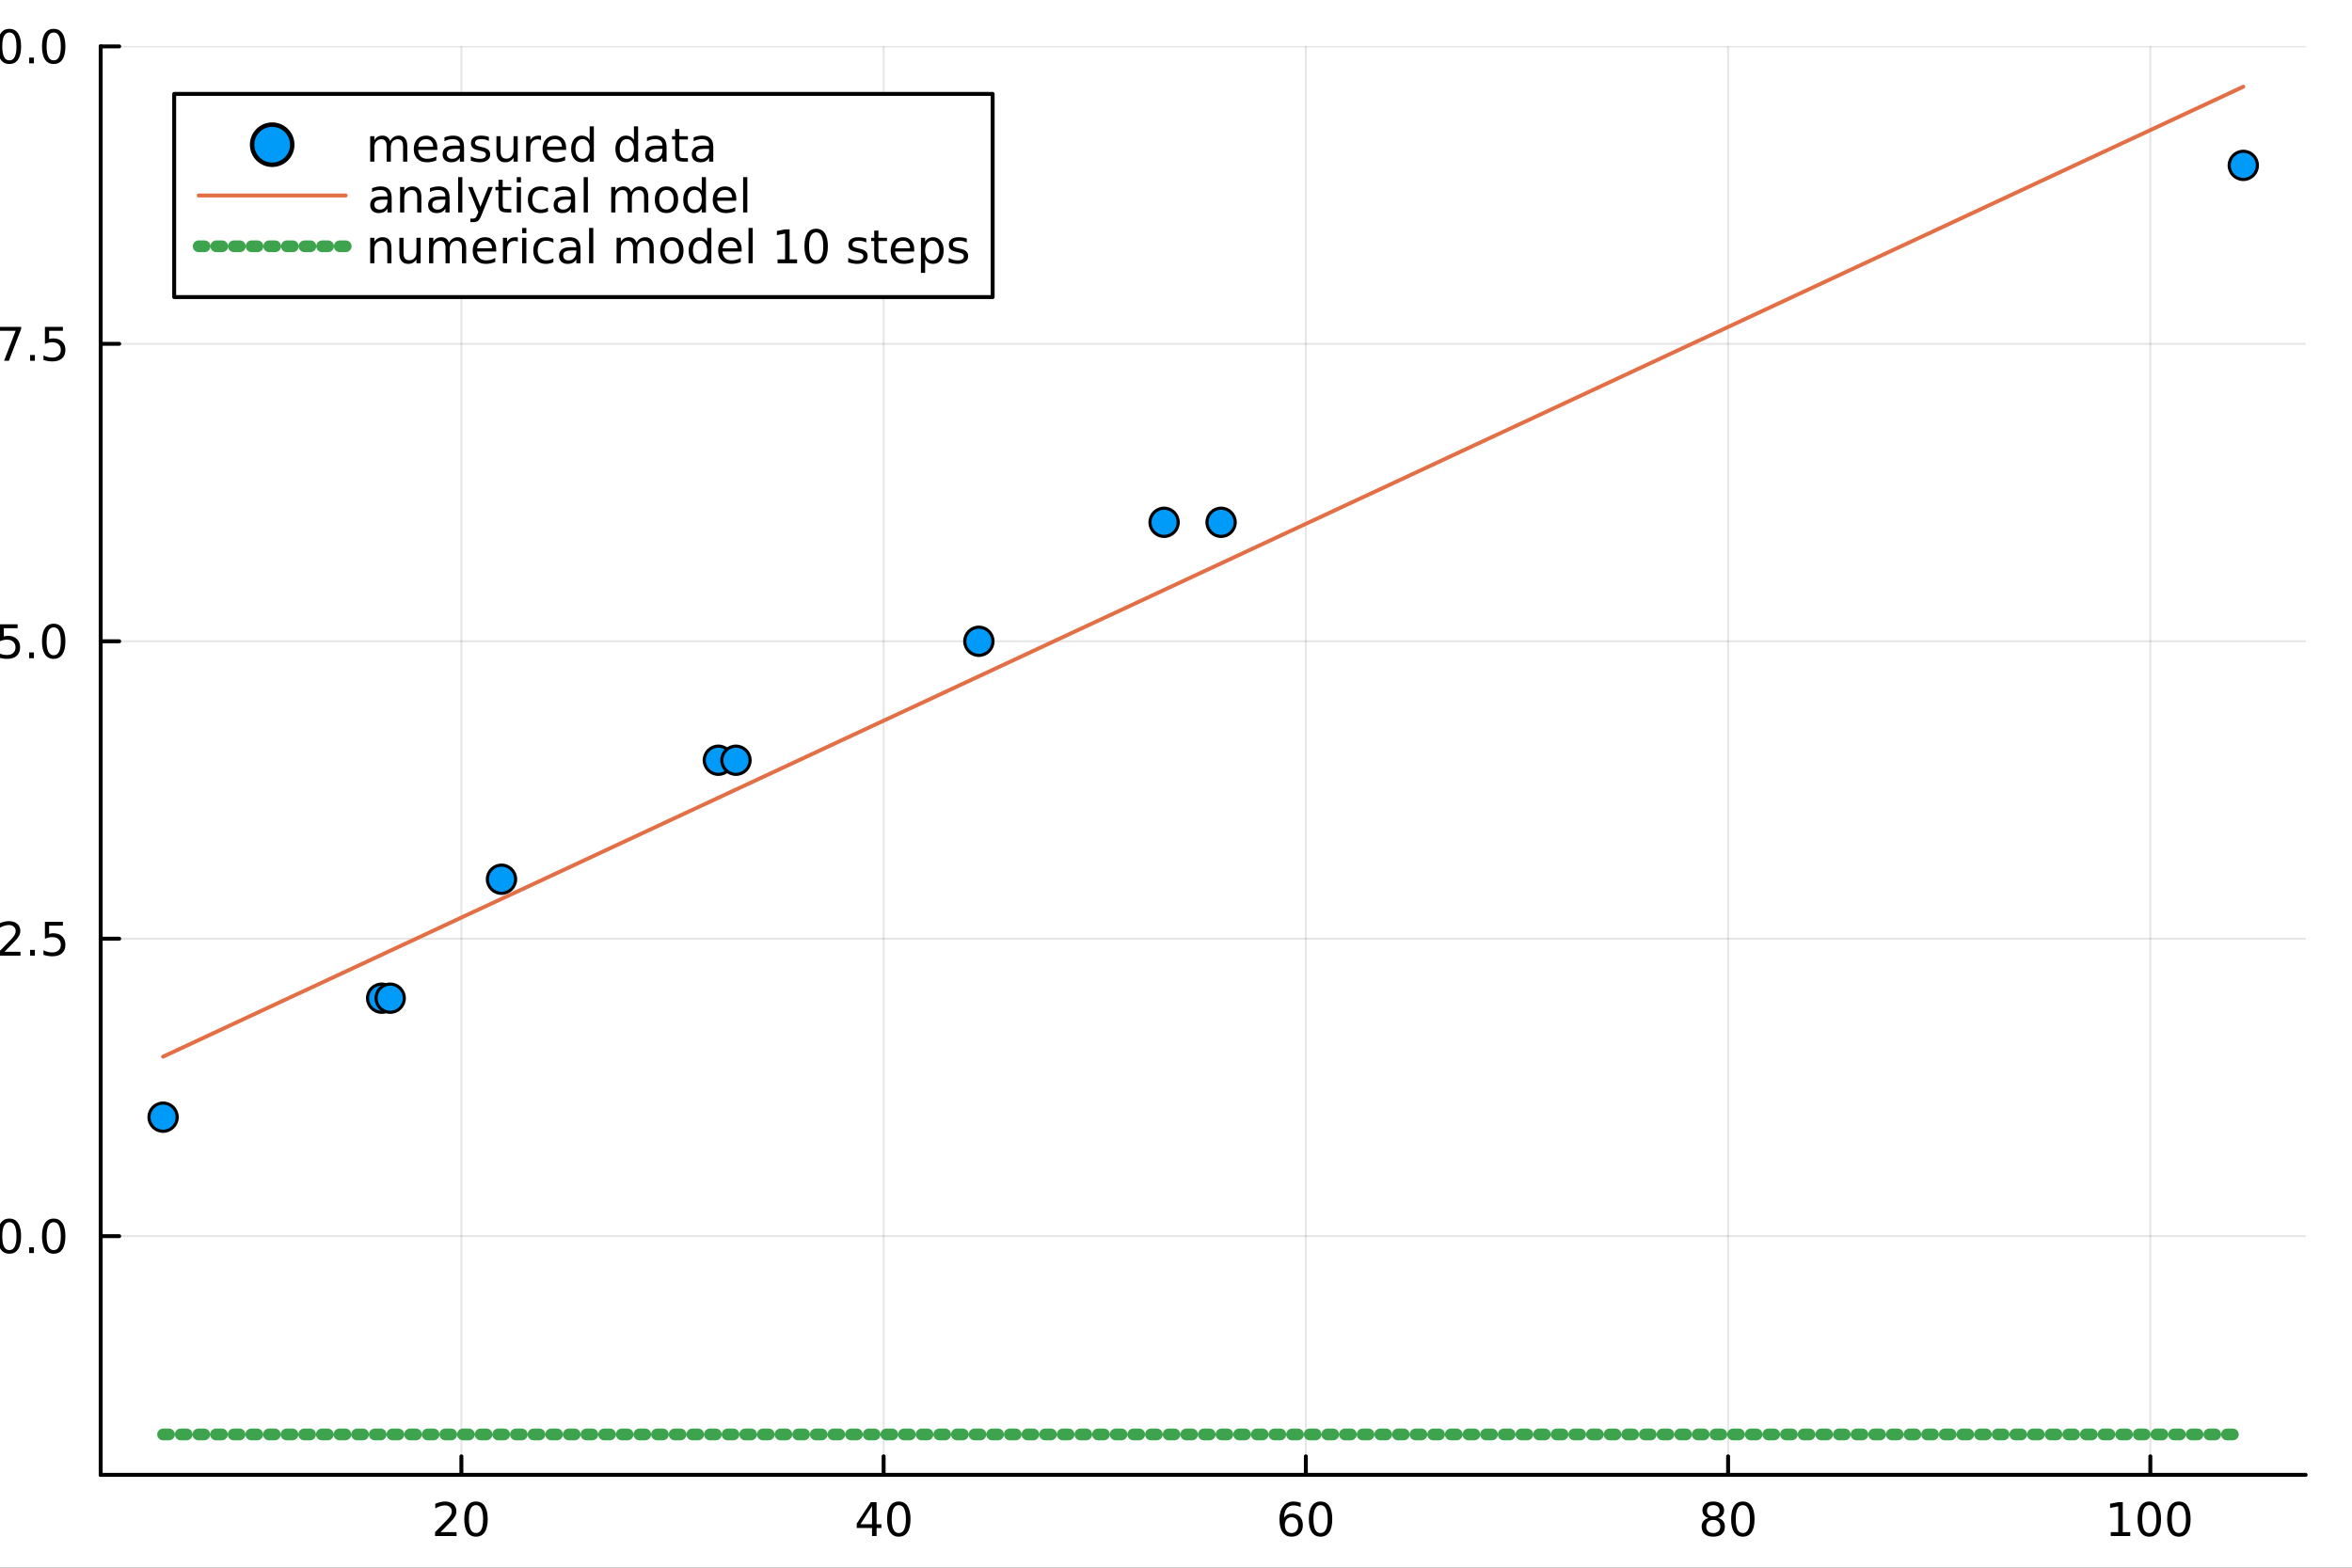 <?xml version="1.0" encoding="utf-8"?>
<svg xmlns="http://www.w3.org/2000/svg" xmlns:xlink="http://www.w3.org/1999/xlink" width="600" height="400" viewBox="0 0 2400 1600">
<rect x="0" y="0" width="2400" height="1600" fill="#333333" stroke="none"/>
<defs>
  <clipPath id="clip060">
    <rect x="0" y="0" width="2400" height="1600"/>
  </clipPath>
</defs>
<path clip-path="url(#clip060)" d="M0 1600 L2400 1600 L2400 0 L0 0  Z" fill="#ffffff" fill-rule="evenodd" fill-opacity="1"/>
<defs>
  <clipPath id="clip061">
    <rect x="480" y="0" width="1681" height="1600"/>
  </clipPath>
</defs>
<path clip-path="url(#clip060)" d="M102.74 1505.26 L2352.76 1505.26 L2352.76 47.244 L102.74 47.244  Z" fill="#ffffff" fill-rule="evenodd" fill-opacity="1"/>
<defs>
  <clipPath id="clip062">
    <rect x="102" y="47" width="2251" height="1459"/>
  </clipPath>
</defs>
<polyline clip-path="url(#clip062)" style="stroke:#000000; stroke-linecap:round; stroke-linejoin:round; stroke-width:2; stroke-opacity:0.1; fill:none" points="470.798,1505.26 470.798,47.244 "/>
<polyline clip-path="url(#clip062)" style="stroke:#000000; stroke-linecap:round; stroke-linejoin:round; stroke-width:2; stroke-opacity:0.1; fill:none" points="901.654,1505.26 901.654,47.244 "/>
<polyline clip-path="url(#clip062)" style="stroke:#000000; stroke-linecap:round; stroke-linejoin:round; stroke-width:2; stroke-opacity:0.1; fill:none" points="1332.51,1505.26 1332.51,47.244 "/>
<polyline clip-path="url(#clip062)" style="stroke:#000000; stroke-linecap:round; stroke-linejoin:round; stroke-width:2; stroke-opacity:0.1; fill:none" points="1763.37,1505.26 1763.37,47.244 "/>
<polyline clip-path="url(#clip062)" style="stroke:#000000; stroke-linecap:round; stroke-linejoin:round; stroke-width:2; stroke-opacity:0.1; fill:none" points="2194.22,1505.26 2194.22,47.244 "/>
<polyline clip-path="url(#clip060)" style="stroke:#000000; stroke-linecap:round; stroke-linejoin:round; stroke-width:4; stroke-opacity:1; fill:none" points="102.74,1505.26 2352.76,1505.26 "/>
<polyline clip-path="url(#clip060)" style="stroke:#000000; stroke-linecap:round; stroke-linejoin:round; stroke-width:4; stroke-opacity:1; fill:none" points="470.798,1505.26 470.798,1486.36 "/>
<polyline clip-path="url(#clip060)" style="stroke:#000000; stroke-linecap:round; stroke-linejoin:round; stroke-width:4; stroke-opacity:1; fill:none" points="901.654,1505.26 901.654,1486.36 "/>
<polyline clip-path="url(#clip060)" style="stroke:#000000; stroke-linecap:round; stroke-linejoin:round; stroke-width:4; stroke-opacity:1; fill:none" points="1332.51,1505.26 1332.51,1486.36 "/>
<polyline clip-path="url(#clip060)" style="stroke:#000000; stroke-linecap:round; stroke-linejoin:round; stroke-width:4; stroke-opacity:1; fill:none" points="1763.37,1505.26 1763.37,1486.36 "/>
<polyline clip-path="url(#clip060)" style="stroke:#000000; stroke-linecap:round; stroke-linejoin:round; stroke-width:4; stroke-opacity:1; fill:none" points="2194.22,1505.26 2194.22,1486.36 "/>
<path clip-path="url(#clip060)" d="M449.572 1563.72 L465.891 1563.72 L465.891 1567.66 L443.947 1567.66 L443.947 1563.72 Q446.609 1560.97 451.192 1556.34 Q455.798 1551.69 456.979 1550.35 Q459.224 1547.82 460.104 1546.09 Q461.007 1544.33 461.007 1542.64 Q461.007 1539.88 459.062 1538.15 Q457.141 1536.41 454.039 1536.41 Q451.84 1536.41 449.386 1537.17 Q446.956 1537.94 444.178 1539.49 L444.178 1534.77 Q447.002 1533.63 449.456 1533.05 Q451.909 1532.47 453.946 1532.47 Q459.317 1532.47 462.511 1535.16 Q465.706 1537.85 465.706 1542.34 Q465.706 1544.47 464.895 1546.39 Q464.108 1548.28 462.002 1550.88 Q461.423 1551.55 458.321 1554.77 Q455.22 1557.96 449.572 1563.72 Z" fill="#000000" fill-rule="nonzero" fill-opacity="1" /><path clip-path="url(#clip060)" d="M485.706 1536.18 Q482.094 1536.18 480.266 1539.74 Q478.46 1543.28 478.46 1550.41 Q478.46 1557.52 480.266 1561.09 Q482.094 1564.63 485.706 1564.63 Q489.34 1564.63 491.145 1561.09 Q492.974 1557.52 492.974 1550.41 Q492.974 1543.28 491.145 1539.74 Q489.34 1536.18 485.706 1536.18 M485.706 1532.47 Q491.516 1532.47 494.571 1537.08 Q497.65 1541.66 497.65 1550.41 Q497.65 1559.14 494.571 1563.75 Q491.516 1568.33 485.706 1568.33 Q479.895 1568.33 476.817 1563.75 Q473.761 1559.14 473.761 1550.41 Q473.761 1541.66 476.817 1537.08 Q479.895 1532.47 485.706 1532.47 Z" fill="#000000" fill-rule="nonzero" fill-opacity="1" /><path clip-path="url(#clip060)" d="M889.826 1537.17 L878.02 1555.62 L889.826 1555.62 L889.826 1537.17 M888.599 1533.1 L894.479 1533.1 L894.479 1555.62 L899.409 1555.62 L899.409 1559.51 L894.479 1559.51 L894.479 1567.66 L889.826 1567.66 L889.826 1559.51 L874.224 1559.51 L874.224 1555 L888.599 1533.1 Z" fill="#000000" fill-rule="nonzero" fill-opacity="1" /><path clip-path="url(#clip060)" d="M917.141 1536.18 Q913.529 1536.18 911.701 1539.74 Q909.895 1543.28 909.895 1550.41 Q909.895 1557.52 911.701 1561.09 Q913.529 1564.63 917.141 1564.63 Q920.775 1564.63 922.58 1561.09 Q924.409 1557.52 924.409 1550.41 Q924.409 1543.28 922.58 1539.74 Q920.775 1536.18 917.141 1536.18 M917.141 1532.47 Q922.951 1532.47 926.006 1537.08 Q929.085 1541.66 929.085 1550.41 Q929.085 1559.14 926.006 1563.75 Q922.951 1568.33 917.141 1568.33 Q911.33 1568.33 908.252 1563.75 Q905.196 1559.14 905.196 1550.41 Q905.196 1541.66 908.252 1537.08 Q911.33 1532.47 917.141 1532.47 Z" fill="#000000" fill-rule="nonzero" fill-opacity="1" /><path clip-path="url(#clip060)" d="M1317.92 1548.52 Q1314.77 1548.52 1312.92 1550.67 Q1311.09 1552.82 1311.09 1556.57 Q1311.09 1560.3 1312.92 1562.47 Q1314.77 1564.63 1317.92 1564.63 Q1321.06 1564.63 1322.89 1562.47 Q1324.74 1560.3 1324.74 1556.57 Q1324.74 1552.82 1322.89 1550.67 Q1321.06 1548.52 1317.92 1548.52 M1327.2 1533.86 L1327.2 1538.12 Q1325.44 1537.29 1323.63 1536.85 Q1321.85 1536.41 1320.09 1536.41 Q1315.46 1536.41 1313.01 1539.53 Q1310.58 1542.66 1310.23 1548.98 Q1311.6 1546.97 1313.66 1545.9 Q1315.72 1544.81 1318.19 1544.81 Q1323.4 1544.81 1326.41 1547.98 Q1329.44 1551.13 1329.44 1556.57 Q1329.44 1561.9 1326.3 1565.11 Q1323.15 1568.33 1317.92 1568.33 Q1311.92 1568.33 1308.75 1563.75 Q1305.58 1559.14 1305.58 1550.41 Q1305.58 1542.22 1309.47 1537.36 Q1313.36 1532.47 1319.91 1532.47 Q1321.67 1532.47 1323.45 1532.82 Q1325.25 1533.17 1327.2 1533.86 Z" fill="#000000" fill-rule="nonzero" fill-opacity="1" /><path clip-path="url(#clip060)" d="M1347.5 1536.18 Q1343.89 1536.18 1342.06 1539.74 Q1340.25 1543.28 1340.25 1550.41 Q1340.25 1557.52 1342.06 1561.09 Q1343.89 1564.63 1347.5 1564.63 Q1351.13 1564.63 1352.94 1561.09 Q1354.77 1557.52 1354.77 1550.41 Q1354.77 1543.28 1352.94 1539.74 Q1351.13 1536.18 1347.5 1536.18 M1347.5 1532.47 Q1353.31 1532.47 1356.36 1537.08 Q1359.44 1541.66 1359.44 1550.41 Q1359.44 1559.14 1356.36 1563.75 Q1353.31 1568.33 1347.5 1568.33 Q1341.69 1568.33 1338.61 1563.75 Q1335.55 1559.14 1335.55 1550.41 Q1335.55 1541.66 1338.61 1537.08 Q1341.69 1532.47 1347.5 1532.47 Z" fill="#000000" fill-rule="nonzero" fill-opacity="1" /><path clip-path="url(#clip060)" d="M1748.24 1551.25 Q1744.91 1551.25 1742.99 1553.03 Q1741.09 1554.81 1741.09 1557.94 Q1741.09 1561.06 1742.99 1562.85 Q1744.91 1564.63 1748.24 1564.63 Q1751.57 1564.63 1753.49 1562.85 Q1755.42 1561.04 1755.42 1557.94 Q1755.42 1554.81 1753.49 1553.03 Q1751.6 1551.25 1748.24 1551.25 M1743.56 1549.26 Q1740.55 1548.52 1738.86 1546.46 Q1737.2 1544.4 1737.2 1541.43 Q1737.2 1537.29 1740.14 1534.88 Q1743.1 1532.47 1748.24 1532.47 Q1753.4 1532.47 1756.34 1534.88 Q1759.28 1537.29 1759.28 1541.43 Q1759.28 1544.4 1757.59 1546.46 Q1755.92 1548.52 1752.94 1549.26 Q1756.32 1550.04 1758.19 1552.34 Q1760.09 1554.63 1760.09 1557.94 Q1760.09 1562.96 1757.01 1565.65 Q1753.96 1568.33 1748.24 1568.33 Q1742.52 1568.33 1739.44 1565.65 Q1736.39 1562.96 1736.39 1557.94 Q1736.39 1554.63 1738.29 1552.34 Q1740.18 1550.04 1743.56 1549.26 M1741.85 1541.87 Q1741.85 1544.56 1743.52 1546.06 Q1745.21 1547.57 1748.24 1547.57 Q1751.25 1547.57 1752.94 1546.06 Q1754.65 1544.56 1754.65 1541.87 Q1754.65 1539.19 1752.94 1537.68 Q1751.25 1536.18 1748.24 1536.18 Q1745.21 1536.18 1743.52 1537.68 Q1741.85 1539.19 1741.85 1541.87 Z" fill="#000000" fill-rule="nonzero" fill-opacity="1" /><path clip-path="url(#clip060)" d="M1778.4 1536.18 Q1774.79 1536.18 1772.96 1539.74 Q1771.16 1543.28 1771.16 1550.41 Q1771.16 1557.52 1772.96 1561.09 Q1774.79 1564.63 1778.4 1564.63 Q1782.04 1564.63 1783.84 1561.09 Q1785.67 1557.52 1785.67 1550.41 Q1785.67 1543.28 1783.84 1539.74 Q1782.04 1536.18 1778.4 1536.18 M1778.4 1532.47 Q1784.21 1532.47 1787.27 1537.08 Q1790.35 1541.66 1790.35 1550.41 Q1790.35 1559.14 1787.27 1563.75 Q1784.21 1568.33 1778.4 1568.33 Q1772.59 1568.33 1769.51 1563.75 Q1766.46 1559.14 1766.46 1550.41 Q1766.46 1541.66 1769.51 1537.08 Q1772.59 1532.47 1778.4 1532.47 Z" fill="#000000" fill-rule="nonzero" fill-opacity="1" /><path clip-path="url(#clip060)" d="M2153.83 1563.72 L2161.47 1563.72 L2161.47 1537.36 L2153.16 1539.03 L2153.16 1534.77 L2161.42 1533.1 L2166.1 1533.1 L2166.1 1563.72 L2173.74 1563.72 L2173.74 1567.66 L2153.83 1567.66 L2153.83 1563.72 Z" fill="#000000" fill-rule="nonzero" fill-opacity="1" /><path clip-path="url(#clip060)" d="M2193.18 1536.18 Q2189.57 1536.18 2187.74 1539.74 Q2185.94 1543.28 2185.94 1550.41 Q2185.94 1557.52 2187.74 1561.09 Q2189.57 1564.63 2193.18 1564.63 Q2196.82 1564.63 2198.62 1561.09 Q2200.45 1557.52 2200.45 1550.41 Q2200.45 1543.28 2198.62 1539.74 Q2196.82 1536.18 2193.18 1536.18 M2193.18 1532.47 Q2198.99 1532.47 2202.05 1537.08 Q2205.13 1541.66 2205.13 1550.41 Q2205.13 1559.14 2202.05 1563.75 Q2198.99 1568.33 2193.18 1568.33 Q2187.37 1568.33 2184.29 1563.75 Q2181.24 1559.14 2181.24 1550.41 Q2181.24 1541.66 2184.29 1537.08 Q2187.37 1532.47 2193.18 1532.47 Z" fill="#000000" fill-rule="nonzero" fill-opacity="1" /><path clip-path="url(#clip060)" d="M2223.34 1536.18 Q2219.73 1536.18 2217.9 1539.74 Q2216.1 1543.28 2216.1 1550.41 Q2216.1 1557.52 2217.9 1561.09 Q2219.73 1564.63 2223.34 1564.63 Q2226.98 1564.63 2228.78 1561.09 Q2230.61 1557.52 2230.61 1550.41 Q2230.61 1543.28 2228.78 1539.74 Q2226.98 1536.18 2223.34 1536.18 M2223.34 1532.47 Q2229.15 1532.47 2232.21 1537.08 Q2235.29 1541.66 2235.29 1550.41 Q2235.29 1559.14 2232.21 1563.75 Q2229.15 1568.33 2223.34 1568.33 Q2217.53 1568.33 2214.45 1563.75 Q2211.4 1559.14 2211.4 1550.41 Q2211.4 1541.66 2214.45 1537.08 Q2217.53 1532.47 2223.34 1532.47 Z" fill="#000000" fill-rule="nonzero" fill-opacity="1" /><path clip-path="url(#clip060)" d="M1034.79 1615.84 L1034.79 1621.32 Q1032.3 1619.95 1029.79 1619.28 Q1027.31 1618.58 1024.76 1618.58 Q1019.06 1618.58 1015.91 1622.21 Q1012.76 1625.81 1012.76 1632.33 Q1012.76 1638.86 1015.91 1642.48 Q1019.06 1646.08 1024.76 1646.08 Q1027.31 1646.08 1029.79 1645.41 Q1032.3 1644.71 1034.79 1643.34 L1034.79 1648.76 Q1032.34 1649.9 1029.69 1650.47 Q1027.09 1651.05 1024.12 1651.05 Q1016.07 1651.05 1011.33 1645.99 Q1006.59 1640.93 1006.59 1632.33 Q1006.59 1623.61 1011.36 1618.61 Q1016.17 1613.62 1024.51 1613.62 Q1027.21 1613.62 1029.79 1614.19 Q1032.37 1614.73 1034.79 1615.84 Z" fill="#000000" fill-rule="nonzero" fill-opacity="1" /><path clip-path="url(#clip060)" d="M1058.79 1618.58 Q1054.08 1618.58 1051.34 1622.27 Q1048.6 1625.93 1048.6 1632.33 Q1048.6 1638.73 1051.31 1642.42 Q1054.04 1646.08 1058.79 1646.08 Q1063.47 1646.08 1066.2 1642.39 Q1068.94 1638.7 1068.94 1632.33 Q1068.94 1626 1066.2 1622.31 Q1063.47 1618.58 1058.79 1618.58 M1058.79 1613.62 Q1066.43 1613.62 1070.79 1618.58 Q1075.15 1623.55 1075.15 1632.33 Q1075.15 1641.08 1070.79 1646.08 Q1066.43 1651.05 1058.79 1651.05 Q1051.12 1651.05 1046.76 1646.08 Q1042.43 1641.08 1042.43 1632.33 Q1042.43 1623.55 1046.76 1618.58 Q1051.12 1613.62 1058.79 1613.62 Z" fill="#000000" fill-rule="nonzero" fill-opacity="1" /><path clip-path="url(#clip060)" d="M1114.49 1628.61 L1114.49 1650.12 L1108.63 1650.12 L1108.63 1628.8 Q1108.63 1623.74 1106.66 1621.22 Q1104.68 1618.71 1100.74 1618.71 Q1095.99 1618.71 1093.26 1621.73 Q1090.52 1624.76 1090.52 1629.98 L1090.52 1650.12 L1084.63 1650.12 L1084.63 1614.48 L1090.52 1614.48 L1090.52 1620.01 Q1092.62 1616.8 1095.45 1615.21 Q1098.32 1613.62 1102.04 1613.62 Q1108.18 1613.62 1111.34 1617.44 Q1114.49 1621.22 1114.49 1628.61 Z" fill="#000000" fill-rule="nonzero" fill-opacity="1" /><path clip-path="url(#clip060)" d="M1151.82 1615.84 L1151.82 1621.32 Q1149.34 1619.95 1146.82 1619.28 Q1144.34 1618.58 1141.8 1618.58 Q1136.1 1618.58 1132.95 1622.21 Q1129.8 1625.81 1129.8 1632.33 Q1129.8 1638.86 1132.95 1642.48 Q1136.1 1646.08 1141.8 1646.08 Q1144.34 1646.08 1146.82 1645.41 Q1149.34 1644.71 1151.82 1643.34 L1151.82 1648.76 Q1149.37 1649.9 1146.73 1650.47 Q1144.12 1651.05 1141.16 1651.05 Q1133.11 1651.05 1128.36 1645.99 Q1123.62 1640.93 1123.62 1632.33 Q1123.62 1623.61 1128.4 1618.61 Q1133.2 1613.62 1141.54 1613.62 Q1144.25 1613.62 1146.82 1614.19 Q1149.4 1614.73 1151.82 1615.84 Z" fill="#000000" fill-rule="nonzero" fill-opacity="1" /><path clip-path="url(#clip060)" d="M1192.5 1630.84 L1192.5 1633.7 L1165.57 1633.7 Q1165.95 1639.75 1169.2 1642.93 Q1172.48 1646.08 1178.3 1646.08 Q1181.68 1646.08 1184.83 1645.25 Q1188.01 1644.43 1191.13 1642.77 L1191.13 1648.31 Q1187.98 1649.65 1184.67 1650.35 Q1181.36 1651.05 1177.95 1651.05 Q1169.42 1651.05 1164.43 1646.08 Q1159.46 1641.12 1159.46 1632.65 Q1159.46 1623.9 1164.17 1618.77 Q1168.91 1613.62 1176.93 1613.62 Q1184.13 1613.62 1188.3 1618.26 Q1192.5 1622.88 1192.5 1630.84 M1186.64 1629.12 Q1186.58 1624.31 1183.94 1621.45 Q1181.33 1618.58 1177 1618.58 Q1172.1 1618.58 1169.14 1621.35 Q1166.21 1624.12 1165.76 1629.15 L1186.64 1629.12 Z" fill="#000000" fill-rule="nonzero" fill-opacity="1" /><path clip-path="url(#clip060)" d="M1231.74 1628.61 L1231.74 1650.12 L1225.89 1650.12 L1225.89 1628.8 Q1225.89 1623.74 1223.91 1621.22 Q1221.94 1618.71 1217.99 1618.71 Q1213.25 1618.71 1210.51 1621.73 Q1207.78 1624.76 1207.78 1629.98 L1207.78 1650.12 L1201.89 1650.12 L1201.89 1614.48 L1207.78 1614.48 L1207.78 1620.01 Q1209.88 1616.8 1212.71 1615.21 Q1215.57 1613.62 1219.3 1613.62 Q1225.44 1613.62 1228.59 1617.44 Q1231.74 1621.22 1231.74 1628.61 Z" fill="#000000" fill-rule="nonzero" fill-opacity="1" /><path clip-path="url(#clip060)" d="M1249.22 1604.35 L1249.22 1614.48 L1261.28 1614.48 L1261.28 1619.03 L1249.22 1619.03 L1249.22 1638.38 Q1249.22 1642.74 1250.39 1643.98 Q1251.6 1645.22 1255.26 1645.22 L1261.28 1645.22 L1261.28 1650.12 L1255.26 1650.12 Q1248.48 1650.12 1245.91 1647.61 Q1243.33 1645.06 1243.33 1638.38 L1243.33 1619.03 L1239.03 1619.03 L1239.03 1614.48 L1243.33 1614.48 L1243.33 1604.35 L1249.22 1604.35 Z" fill="#000000" fill-rule="nonzero" fill-opacity="1" /><path clip-path="url(#clip060)" d="M1289.64 1619.95 Q1288.65 1619.38 1287.47 1619.12 Q1286.33 1618.84 1284.93 1618.84 Q1279.96 1618.84 1277.29 1622.08 Q1274.65 1625.3 1274.65 1631.35 L1274.65 1650.12 L1268.76 1650.12 L1268.76 1614.48 L1274.65 1614.48 L1274.65 1620.01 Q1276.49 1616.77 1279.45 1615.21 Q1282.41 1613.62 1286.65 1613.62 Q1287.25 1613.62 1287.98 1613.71 Q1288.72 1613.78 1289.61 1613.93 L1289.64 1619.95 Z" fill="#000000" fill-rule="nonzero" fill-opacity="1" /><path clip-path="url(#clip060)" d="M1311.98 1632.2 Q1304.88 1632.2 1302.15 1633.83 Q1299.41 1635.45 1299.41 1639.37 Q1299.41 1642.48 1301.45 1644.33 Q1303.52 1646.15 1307.05 1646.15 Q1311.92 1646.15 1314.85 1642.71 Q1317.81 1639.24 1317.81 1633.51 L1317.81 1632.2 L1311.98 1632.2 M1323.66 1629.79 L1323.66 1650.12 L1317.81 1650.12 L1317.81 1644.71 Q1315.8 1647.96 1312.81 1649.52 Q1309.82 1651.05 1305.49 1651.05 Q1300.01 1651.05 1296.77 1647.99 Q1293.55 1644.9 1293.55 1639.75 Q1293.55 1633.73 1297.56 1630.68 Q1301.61 1627.62 1309.6 1627.62 L1317.81 1627.62 L1317.81 1627.05 Q1317.81 1623.01 1315.13 1620.81 Q1312.49 1618.58 1307.69 1618.58 Q1304.63 1618.58 1301.73 1619.31 Q1298.84 1620.05 1296.16 1621.51 L1296.16 1616.1 Q1299.38 1614.86 1302.4 1614.25 Q1305.43 1613.62 1308.29 1613.62 Q1316.02 1613.62 1319.84 1617.63 Q1323.66 1621.64 1323.66 1629.79 Z" fill="#000000" fill-rule="nonzero" fill-opacity="1" /><path clip-path="url(#clip060)" d="M1341.52 1604.35 L1341.52 1614.48 L1353.58 1614.48 L1353.58 1619.03 L1341.52 1619.03 L1341.52 1638.38 Q1341.52 1642.74 1342.7 1643.98 Q1343.91 1645.22 1347.57 1645.22 L1353.58 1645.22 L1353.58 1650.12 L1347.57 1650.12 Q1340.79 1650.12 1338.21 1647.61 Q1335.63 1645.06 1335.63 1638.38 L1335.63 1619.03 L1331.33 1619.03 L1331.33 1614.48 L1335.63 1614.48 L1335.63 1604.35 L1341.52 1604.35 Z" fill="#000000" fill-rule="nonzero" fill-opacity="1" /><path clip-path="url(#clip060)" d="M1361.28 1614.48 L1367.14 1614.48 L1367.14 1650.12 L1361.28 1650.12 L1361.28 1614.48 M1361.28 1600.6 L1367.14 1600.6 L1367.14 1608.01 L1361.28 1608.01 L1361.28 1600.6 Z" fill="#000000" fill-rule="nonzero" fill-opacity="1" /><path clip-path="url(#clip060)" d="M1393.21 1618.58 Q1388.5 1618.58 1385.76 1622.27 Q1383.02 1625.93 1383.02 1632.33 Q1383.02 1638.73 1385.73 1642.42 Q1388.47 1646.08 1393.21 1646.08 Q1397.89 1646.08 1400.62 1642.39 Q1403.36 1638.7 1403.36 1632.33 Q1403.36 1626 1400.62 1622.31 Q1397.89 1618.58 1393.21 1618.58 M1393.21 1613.62 Q1400.85 1613.62 1405.21 1618.58 Q1409.57 1623.55 1409.57 1632.33 Q1409.57 1641.08 1405.21 1646.08 Q1400.85 1651.05 1393.21 1651.05 Q1385.54 1651.05 1381.18 1646.08 Q1376.85 1641.08 1376.85 1632.33 Q1376.85 1623.55 1381.18 1618.58 Q1385.54 1613.62 1393.21 1613.62 Z" fill="#000000" fill-rule="nonzero" fill-opacity="1" /><path clip-path="url(#clip060)" d="M1448.91 1628.61 L1448.91 1650.12 L1443.05 1650.12 L1443.05 1628.8 Q1443.05 1623.74 1441.08 1621.22 Q1439.11 1618.71 1435.16 1618.71 Q1430.42 1618.71 1427.68 1621.73 Q1424.94 1624.76 1424.94 1629.98 L1424.94 1650.12 L1419.05 1650.12 L1419.05 1614.48 L1424.94 1614.48 L1424.94 1620.01 Q1427.04 1616.8 1429.88 1615.21 Q1432.74 1613.62 1436.46 1613.62 Q1442.61 1613.62 1445.76 1617.44 Q1448.91 1621.22 1448.91 1628.61 Z" fill="#000000" fill-rule="nonzero" fill-opacity="1" /><polyline clip-path="url(#clip062)" style="stroke:#000000; stroke-linecap:round; stroke-linejoin:round; stroke-width:2; stroke-opacity:0.1; fill:none" points="102.74,1261.62 2352.76,1261.62 "/>
<polyline clip-path="url(#clip062)" style="stroke:#000000; stroke-linecap:round; stroke-linejoin:round; stroke-width:2; stroke-opacity:0.1; fill:none" points="102.74,958.055 2352.76,958.055 "/>
<polyline clip-path="url(#clip062)" style="stroke:#000000; stroke-linecap:round; stroke-linejoin:round; stroke-width:2; stroke-opacity:0.1; fill:none" points="102.74,654.491 2352.76,654.491 "/>
<polyline clip-path="url(#clip062)" style="stroke:#000000; stroke-linecap:round; stroke-linejoin:round; stroke-width:2; stroke-opacity:0.1; fill:none" points="102.74,350.927 2352.76,350.927 "/>
<polyline clip-path="url(#clip062)" style="stroke:#000000; stroke-linecap:round; stroke-linejoin:round; stroke-width:2; stroke-opacity:0.1; fill:none" points="102.74,47.362 2352.76,47.362 "/>
<polyline clip-path="url(#clip060)" style="stroke:#000000; stroke-linecap:round; stroke-linejoin:round; stroke-width:4; stroke-opacity:1; fill:none" points="102.74,1505.26 102.74,47.244 "/>
<polyline clip-path="url(#clip060)" style="stroke:#000000; stroke-linecap:round; stroke-linejoin:round; stroke-width:4; stroke-opacity:1; fill:none" points="102.74,1261.62 121.638,1261.62 "/>
<polyline clip-path="url(#clip060)" style="stroke:#000000; stroke-linecap:round; stroke-linejoin:round; stroke-width:4; stroke-opacity:1; fill:none" points="102.74,958.055 121.638,958.055 "/>
<polyline clip-path="url(#clip060)" style="stroke:#000000; stroke-linecap:round; stroke-linejoin:round; stroke-width:4; stroke-opacity:1; fill:none" points="102.74,654.491 121.638,654.491 "/>
<polyline clip-path="url(#clip060)" style="stroke:#000000; stroke-linecap:round; stroke-linejoin:round; stroke-width:4; stroke-opacity:1; fill:none" points="102.74,350.927 121.638,350.927 "/>
<polyline clip-path="url(#clip060)" style="stroke:#000000; stroke-linecap:round; stroke-linejoin:round; stroke-width:4; stroke-opacity:1; fill:none" points="102.74,47.362 121.638,47.362 "/>
<path clip-path="url(#clip060)" d="M9.565 1247.42 Q5.953 1247.42 4.125 1250.98 Q2.319 1254.52 2.319 1261.65 Q2.319 1268.76 4.125 1272.33 Q5.953 1275.87 9.565 1275.87 Q13.199 1275.87 15.004 1272.33 Q16.833 1268.76 16.833 1261.65 Q16.833 1254.52 15.004 1250.98 Q13.199 1247.42 9.565 1247.42 M9.565 1243.71 Q15.375 1243.71 18.43 1248.32 Q21.509 1252.9 21.509 1261.65 Q21.509 1270.38 18.43 1274.99 Q15.375 1279.57 9.565 1279.57 Q3.754 1279.57 0.676 1274.99 Q-2.38 1270.38 -2.38 1261.65 Q-2.38 1252.9 0.676 1248.32 Q3.754 1243.71 9.565 1243.71 Z" fill="#000000" fill-rule="nonzero" fill-opacity="1" /><path clip-path="url(#clip060)" d="M29.727 1273.02 L34.611 1273.02 L34.611 1278.9 L29.727 1278.9 L29.727 1273.02 Z" fill="#000000" fill-rule="nonzero" fill-opacity="1" /><path clip-path="url(#clip060)" d="M54.796 1247.42 Q51.185 1247.42 49.356 1250.98 Q47.55 1254.52 47.55 1261.65 Q47.55 1268.76 49.356 1272.33 Q51.185 1275.87 54.796 1275.87 Q58.43 1275.87 60.236 1272.33 Q62.064 1268.76 62.064 1261.65 Q62.064 1254.52 60.236 1250.98 Q58.43 1247.42 54.796 1247.42 M54.796 1243.71 Q60.606 1243.71 63.661 1248.32 Q66.74 1252.9 66.74 1261.65 Q66.74 1270.38 63.661 1274.99 Q60.606 1279.57 54.796 1279.57 Q48.986 1279.57 45.907 1274.99 Q42.851 1270.38 42.851 1261.65 Q42.851 1252.9 45.907 1248.32 Q48.986 1243.71 54.796 1243.71 Z" fill="#000000" fill-rule="nonzero" fill-opacity="1" /><path clip-path="url(#clip060)" d="M4.588 971.4 L20.907 971.4 L20.907 975.335 L-1.037 975.335 L-1.037 971.4 Q1.625 968.645 6.208 964.016 Q10.815 959.363 11.995 958.02 Q14.24 955.497 15.12 953.761 Q16.023 952.002 16.023 950.312 Q16.023 947.557 14.078 945.821 Q12.157 944.085 9.055 944.085 Q6.856 944.085 4.403 944.849 Q1.972 945.613 -0.806 947.164 L-0.806 942.442 Q2.018 941.307 4.472 940.729 Q6.926 940.15 8.963 940.15 Q14.333 940.15 17.527 942.835 Q20.722 945.52 20.722 950.011 Q20.722 952.141 19.912 954.062 Q19.125 955.96 17.018 958.553 Q16.439 959.224 13.338 962.442 Q10.236 965.636 4.588 971.4 Z" fill="#000000" fill-rule="nonzero" fill-opacity="1" /><path clip-path="url(#clip060)" d="M30.722 969.455 L35.606 969.455 L35.606 975.335 L30.722 975.335 L30.722 969.455 Z" fill="#000000" fill-rule="nonzero" fill-opacity="1" /><path clip-path="url(#clip060)" d="M45.837 940.775 L64.194 940.775 L64.194 944.71 L50.12 944.71 L50.12 953.182 Q51.138 952.835 52.157 952.673 Q53.175 952.488 54.194 952.488 Q59.981 952.488 63.361 955.659 Q66.74 958.83 66.74 964.247 Q66.74 969.826 63.268 972.928 Q59.796 976.006 53.476 976.006 Q51.3 976.006 49.032 975.636 Q46.787 975.266 44.379 974.525 L44.379 969.826 Q46.462 970.96 48.685 971.516 Q50.907 972.071 53.384 972.071 Q57.388 972.071 59.726 969.965 Q62.064 967.858 62.064 964.247 Q62.064 960.636 59.726 958.53 Q57.388 956.423 53.384 956.423 Q51.509 956.423 49.634 956.84 Q47.782 957.256 45.837 958.136 L45.837 940.775 Z" fill="#000000" fill-rule="nonzero" fill-opacity="1" /><path clip-path="url(#clip060)" d="M-0.389 637.211 L17.967 637.211 L17.967 641.146 L3.893 641.146 L3.893 649.618 Q4.912 649.271 5.93 649.109 Q6.949 648.924 7.967 648.924 Q13.754 648.924 17.134 652.095 Q20.514 655.266 20.514 660.683 Q20.514 666.262 17.041 669.363 Q13.569 672.442 7.25 672.442 Q5.074 672.442 2.805 672.072 Q0.56 671.701 -1.847 670.961 L-1.847 666.262 Q0.236 667.396 2.458 667.951 Q4.68 668.507 7.157 668.507 Q11.162 668.507 13.5 666.4 Q15.838 664.294 15.838 660.683 Q15.838 657.072 13.5 654.965 Q11.162 652.859 7.157 652.859 Q5.282 652.859 3.407 653.276 Q1.555 653.692 -0.389 654.572 L-0.389 637.211 Z" fill="#000000" fill-rule="nonzero" fill-opacity="1" /><path clip-path="url(#clip060)" d="M29.727 665.891 L34.611 665.891 L34.611 671.771 L29.727 671.771 L29.727 665.891 Z" fill="#000000" fill-rule="nonzero" fill-opacity="1" /><path clip-path="url(#clip060)" d="M54.796 640.29 Q51.185 640.29 49.356 643.854 Q47.55 647.396 47.55 654.526 Q47.55 661.632 49.356 665.197 Q51.185 668.738 54.796 668.738 Q58.43 668.738 60.236 665.197 Q62.064 661.632 62.064 654.526 Q62.064 647.396 60.236 643.854 Q58.43 640.29 54.796 640.29 M54.796 636.586 Q60.606 636.586 63.661 641.192 Q66.74 645.776 66.74 654.526 Q66.74 663.252 63.661 667.859 Q60.606 672.442 54.796 672.442 Q48.986 672.442 45.907 667.859 Q42.851 663.252 42.851 654.526 Q42.851 645.776 45.907 641.192 Q48.986 636.586 54.796 636.586 Z" fill="#000000" fill-rule="nonzero" fill-opacity="1" /><path clip-path="url(#clip060)" d="M-0.621 333.647 L21.602 333.647 L21.602 335.637 L9.055 368.207 L4.171 368.207 L15.976 337.582 L-0.621 337.582 L-0.621 333.647 Z" fill="#000000" fill-rule="nonzero" fill-opacity="1" /><path clip-path="url(#clip060)" d="M30.722 362.327 L35.606 362.327 L35.606 368.207 L30.722 368.207 L30.722 362.327 Z" fill="#000000" fill-rule="nonzero" fill-opacity="1" /><path clip-path="url(#clip060)" d="M45.837 333.647 L64.194 333.647 L64.194 337.582 L50.12 337.582 L50.12 346.054 Q51.138 345.707 52.157 345.545 Q53.175 345.36 54.194 345.36 Q59.981 345.36 63.361 348.531 Q66.74 351.702 66.74 357.119 Q66.74 362.697 63.268 365.799 Q59.796 368.878 53.476 368.878 Q51.3 368.878 49.032 368.508 Q46.787 368.137 44.379 367.396 L44.379 362.697 Q46.462 363.832 48.685 364.387 Q50.907 364.943 53.384 364.943 Q57.388 364.943 59.726 362.836 Q62.064 360.73 62.064 357.119 Q62.064 353.508 59.726 351.401 Q57.388 349.295 53.384 349.295 Q51.509 349.295 49.634 349.711 Q47.782 350.128 45.837 351.008 L45.837 333.647 Z" fill="#000000" fill-rule="nonzero" fill-opacity="1" /><path clip-path="url(#clip060)" d="M-29.787 60.707 L-22.148 60.707 L-22.148 34.342 L-30.458 36.008 L-30.458 31.749 L-22.195 30.082 L-17.519 30.082 L-17.519 60.707 L-9.88 60.707 L-9.88 64.642 L-29.787 64.642 L-29.787 60.707 Z" fill="#000000" fill-rule="nonzero" fill-opacity="1" /><path clip-path="url(#clip060)" d="M9.565 33.161 Q5.953 33.161 4.125 36.726 Q2.319 40.268 2.319 47.397 Q2.319 54.504 4.125 58.069 Q5.953 61.61 9.565 61.61 Q13.199 61.61 15.004 58.069 Q16.833 54.504 16.833 47.397 Q16.833 40.268 15.004 36.726 Q13.199 33.161 9.565 33.161 M9.565 29.457 Q15.375 29.457 18.43 34.064 Q21.509 38.647 21.509 47.397 Q21.509 56.124 18.43 60.73 Q15.375 65.314 9.565 65.314 Q3.754 65.314 0.676 60.73 Q-2.38 56.124 -2.38 47.397 Q-2.38 38.647 0.676 34.064 Q3.754 29.457 9.565 29.457 Z" fill="#000000" fill-rule="nonzero" fill-opacity="1" /><path clip-path="url(#clip060)" d="M29.727 58.763 L34.611 58.763 L34.611 64.642 L29.727 64.642 L29.727 58.763 Z" fill="#000000" fill-rule="nonzero" fill-opacity="1" /><path clip-path="url(#clip060)" d="M54.796 33.161 Q51.185 33.161 49.356 36.726 Q47.55 40.268 47.55 47.397 Q47.55 54.504 49.356 58.069 Q51.185 61.61 54.796 61.61 Q58.43 61.61 60.236 58.069 Q62.064 54.504 62.064 47.397 Q62.064 40.268 60.236 36.726 Q58.43 33.161 54.796 33.161 M54.796 29.457 Q60.606 29.457 63.661 34.064 Q66.74 38.647 66.74 47.397 Q66.74 56.124 63.661 60.73 Q60.606 65.314 54.796 65.314 Q48.986 65.314 45.907 60.73 Q42.851 56.124 42.851 47.397 Q42.851 38.647 45.907 34.064 Q48.986 29.457 54.796 29.457 Z" fill="#000000" fill-rule="nonzero" fill-opacity="1" /><path clip-path="url(#clip060)" d="M-115.312 842.503 L-109.774 842.503 Q-111.047 844.986 -111.684 847.659 Q-112.32 850.333 -112.32 853.197 Q-112.32 857.558 -110.983 859.754 Q-109.647 861.918 -106.973 861.918 Q-104.936 861.918 -103.758 860.359 Q-102.612 858.799 -101.562 854.089 L-101.116 852.083 Q-99.78 845.845 -97.329 843.235 Q-94.91 840.593 -90.549 840.593 Q-85.584 840.593 -82.688 844.54 Q-79.791 848.455 -79.791 855.33 Q-79.791 858.195 -80.364 861.314 Q-80.905 864.401 -82.019 867.839 L-88.067 867.839 Q-86.38 864.592 -85.52 861.441 Q-84.693 858.29 -84.693 855.203 Q-84.693 851.065 -86.093 848.837 Q-87.526 846.609 -90.104 846.609 Q-92.491 846.609 -93.764 848.232 Q-95.037 849.824 -96.215 855.266 L-96.692 857.303 Q-97.838 862.746 -100.193 865.165 Q-102.581 867.584 -106.718 867.584 Q-111.747 867.584 -114.484 864.019 Q-117.222 860.454 -117.222 853.898 Q-117.222 850.651 -116.744 847.787 Q-116.267 844.922 -115.312 842.503 Z" fill="#000000" fill-rule="nonzero" fill-opacity="1" /><path clip-path="url(#clip060)" d="M-116.362 831.268 L-116.362 825.411 L-80.714 825.411 L-80.714 831.268 L-116.362 831.268 M-130.24 831.268 L-130.24 825.411 L-122.824 825.411 L-122.824 831.268 L-130.24 831.268 Z" fill="#000000" fill-rule="nonzero" fill-opacity="1" /><path clip-path="url(#clip060)" d="M-98.952 789.7 Q-105.318 789.7 -108.819 792.341 Q-112.32 794.951 -112.32 799.694 Q-112.32 804.404 -108.819 807.046 Q-105.318 809.656 -98.952 809.656 Q-92.618 809.656 -89.117 807.046 Q-85.616 804.404 -85.616 799.694 Q-85.616 794.951 -89.117 792.341 Q-92.618 789.7 -98.952 789.7 M-85.139 783.843 Q-76.036 783.843 -71.611 787.885 Q-67.155 791.928 -67.155 800.267 Q-67.155 803.354 -67.633 806.091 Q-68.079 808.828 -69.033 811.407 L-74.731 811.407 Q-73.33 808.828 -72.662 806.314 Q-71.993 803.8 -71.993 801.19 Q-71.993 795.429 -75.017 792.564 Q-78.009 789.7 -84.088 789.7 L-86.985 789.7 Q-83.834 791.514 -82.274 794.346 Q-80.714 797.179 -80.714 801.126 Q-80.714 807.683 -85.712 811.693 Q-90.709 815.703 -98.952 815.703 Q-107.228 815.703 -112.225 811.693 Q-117.222 807.683 -117.222 801.126 Q-117.222 797.179 -115.662 794.346 Q-114.103 791.514 -110.952 789.7 L-116.362 789.7 L-116.362 783.843 L-85.139 783.843 Z" fill="#000000" fill-rule="nonzero" fill-opacity="1" /><path clip-path="url(#clip060)" d="M-102.23 742.148 L-80.714 742.148 L-80.714 748.004 L-102.04 748.004 Q-107.1 748.004 -109.615 749.978 Q-112.129 751.951 -112.129 755.898 Q-112.129 760.64 -109.105 763.377 Q-106.082 766.115 -100.862 766.115 L-80.714 766.115 L-80.714 772.003 L-116.362 772.003 L-116.362 766.115 L-110.824 766.115 Q-114.039 764.014 -115.63 761.181 Q-117.222 758.317 -117.222 754.593 Q-117.222 748.45 -113.402 745.299 Q-109.615 742.148 -102.23 742.148 Z" fill="#000000" fill-rule="nonzero" fill-opacity="1" /><path clip-path="url(#clip060)" d="M-98.634 714.266 Q-98.634 721.364 -97.011 724.101 Q-95.387 726.838 -91.472 726.838 Q-88.353 726.838 -86.507 724.801 Q-84.693 722.732 -84.693 719.199 Q-84.693 714.33 -88.13 711.401 Q-91.6 708.441 -97.329 708.441 L-98.634 708.441 L-98.634 714.266 M-101.053 702.585 L-80.714 702.585 L-80.714 708.441 L-86.125 708.441 Q-82.879 710.446 -81.319 713.438 Q-79.791 716.43 -79.791 720.759 Q-79.791 726.233 -82.847 729.48 Q-85.934 732.695 -91.091 732.695 Q-97.106 732.695 -100.162 728.684 Q-103.217 724.642 -103.217 716.653 L-103.217 708.441 L-103.79 708.441 Q-107.832 708.441 -110.028 711.115 Q-112.256 713.757 -112.256 718.563 Q-112.256 721.618 -111.524 724.515 Q-110.792 727.411 -109.328 730.085 L-114.739 730.085 Q-115.98 726.87 -116.585 723.846 Q-117.222 720.823 -117.222 717.958 Q-117.222 710.224 -113.211 706.404 Q-109.201 702.585 -101.053 702.585 Z" fill="#000000" fill-rule="nonzero" fill-opacity="1" /><path clip-path="url(#clip060)" d="M-130.24 690.522 L-130.24 684.665 L-80.714 684.665 L-80.714 690.522 L-130.24 690.522 Z" fill="#000000" fill-rule="nonzero" fill-opacity="1" /><circle clip-path="url(#clip062)" cx="166.42" cy="1140.19" r="14.4" fill="#009af9" fill-rule="evenodd" fill-opacity="1" stroke="#000000" stroke-opacity="1" stroke-width="3.2"/>
<circle clip-path="url(#clip062)" cx="389.453" cy="1018.77" r="14.4" fill="#009af9" fill-rule="evenodd" fill-opacity="1" stroke="#000000" stroke-opacity="1" stroke-width="3.2"/>
<circle clip-path="url(#clip062)" cx="398.156" cy="1018.77" r="14.4" fill="#009af9" fill-rule="evenodd" fill-opacity="1" stroke="#000000" stroke-opacity="1" stroke-width="3.2"/>
<circle clip-path="url(#clip062)" cx="511.73" cy="897.342" r="14.4" fill="#009af9" fill-rule="evenodd" fill-opacity="1" stroke="#000000" stroke-opacity="1" stroke-width="3.2"/>
<circle clip-path="url(#clip062)" cx="733.017" cy="775.916" r="14.4" fill="#009af9" fill-rule="evenodd" fill-opacity="1" stroke="#000000" stroke-opacity="1" stroke-width="3.2"/>
<circle clip-path="url(#clip062)" cx="750.984" cy="775.916" r="14.4" fill="#009af9" fill-rule="evenodd" fill-opacity="1" stroke="#000000" stroke-opacity="1" stroke-width="3.2"/>
<circle clip-path="url(#clip062)" cx="998.856" cy="654.491" r="14.4" fill="#009af9" fill-rule="evenodd" fill-opacity="1" stroke="#000000" stroke-opacity="1" stroke-width="3.2"/>
<circle clip-path="url(#clip062)" cx="1187.85" cy="533.065" r="14.4" fill="#009af9" fill-rule="evenodd" fill-opacity="1" stroke="#000000" stroke-opacity="1" stroke-width="3.2"/>
<circle clip-path="url(#clip062)" cx="1246.02" cy="533.065" r="14.4" fill="#009af9" fill-rule="evenodd" fill-opacity="1" stroke="#000000" stroke-opacity="1" stroke-width="3.2"/>
<circle clip-path="url(#clip062)" cx="2289.08" cy="168.788" r="14.4" fill="#009af9" fill-rule="evenodd" fill-opacity="1" stroke="#000000" stroke-opacity="1" stroke-width="3.2"/>
<polyline clip-path="url(#clip062)" style="stroke:#e26f46; stroke-linecap:round; stroke-linejoin:round; stroke-width:4; stroke-opacity:1; fill:none" points="166.42,1078.42 389.453,974.412 398.156,970.353 511.73,917.387 733.017,814.188 750.984,805.809 998.856,690.212 1187.85,602.073 1246.02,574.947 2289.08,88.509 "/>
<polyline clip-path="url(#clip062)" style="stroke:#3da44d; stroke-linecap:round; stroke-linejoin:round; stroke-width:12; stroke-opacity:1; fill:none" stroke-dasharray="6, 12" points="166.42,1464 389.453,1464 398.156,1464 511.73,1464 733.017,1464 750.984,1464 998.856,1464 1187.85,1464 1246.02,1464 2289.08,1464 "/>
<path clip-path="url(#clip060)" d="M177.741 303.205 L1012.9 303.205 L1012.9 95.845 L177.741 95.845  Z" fill="#ffffff" fill-rule="evenodd" fill-opacity="1"/>
<polyline clip-path="url(#clip060)" style="stroke:#000000; stroke-linecap:round; stroke-linejoin:round; stroke-width:4; stroke-opacity:1; fill:none" points="177.741,303.205 1012.9,303.205 1012.9,95.845 177.741,95.845 177.741,303.205 "/>
<circle clip-path="url(#clip060)" cx="277.741" cy="147.685" r="20.48" fill="#009af9" fill-rule="evenodd" fill-opacity="1" stroke="#000000" stroke-opacity="1" stroke-width="4.551"/>
<path clip-path="url(#clip060)" d="M398.089 144.016 Q399.686 141.145 401.909 139.78 Q404.131 138.414 407.14 138.414 Q411.191 138.414 413.39 141.261 Q415.589 144.085 415.589 149.317 L415.589 164.965 L411.307 164.965 L411.307 149.455 Q411.307 145.729 409.987 143.923 Q408.668 142.118 405.96 142.118 Q402.649 142.118 400.728 144.317 Q398.807 146.516 398.807 150.312 L398.807 164.965 L394.524 164.965 L394.524 149.455 Q394.524 145.705 393.205 143.923 Q391.886 142.118 389.131 142.118 Q385.867 142.118 383.946 144.34 Q382.024 146.539 382.024 150.312 L382.024 164.965 L377.742 164.965 L377.742 139.039 L382.024 139.039 L382.024 143.067 Q383.483 140.682 385.52 139.548 Q387.557 138.414 390.358 138.414 Q393.182 138.414 395.149 139.849 Q397.14 141.284 398.089 144.016 Z" fill="#000000" fill-rule="nonzero" fill-opacity="1" /><path clip-path="url(#clip060)" d="M446.26 150.937 L446.26 153.02 L426.677 153.02 Q426.955 157.418 429.316 159.733 Q431.7 162.025 435.936 162.025 Q438.39 162.025 440.682 161.423 Q442.996 160.821 445.265 159.617 L445.265 163.645 Q442.973 164.617 440.566 165.127 Q438.158 165.636 435.682 165.636 Q429.478 165.636 425.844 162.025 Q422.233 158.414 422.233 152.256 Q422.233 145.891 425.658 142.164 Q429.108 138.414 434.941 138.414 Q440.172 138.414 443.205 141.793 Q446.26 145.15 446.26 150.937 M442.001 149.687 Q441.955 146.192 440.033 144.108 Q438.135 142.025 434.987 142.025 Q431.422 142.025 429.27 144.039 Q427.14 146.053 426.816 149.71 L442.001 149.687 Z" fill="#000000" fill-rule="nonzero" fill-opacity="1" /><path clip-path="url(#clip060)" d="M465.033 151.932 Q459.871 151.932 457.881 153.113 Q455.89 154.293 455.89 157.141 Q455.89 159.409 457.371 160.752 Q458.876 162.071 461.445 162.071 Q464.987 162.071 467.117 159.571 Q469.269 157.048 469.269 152.881 L469.269 151.932 L465.033 151.932 M473.529 150.173 L473.529 164.965 L469.269 164.965 L469.269 161.029 Q467.811 163.391 465.635 164.525 Q463.459 165.636 460.311 165.636 Q456.33 165.636 453.969 163.414 Q451.631 161.168 451.631 157.418 Q451.631 153.043 454.547 150.821 Q457.487 148.599 463.297 148.599 L469.269 148.599 L469.269 148.182 Q469.269 145.243 467.325 143.645 Q465.404 142.025 461.908 142.025 Q459.686 142.025 457.58 142.557 Q455.473 143.09 453.529 144.155 L453.529 140.219 Q455.867 139.317 458.066 138.877 Q460.265 138.414 462.348 138.414 Q467.973 138.414 470.751 141.33 Q473.529 144.247 473.529 150.173 Z" fill="#000000" fill-rule="nonzero" fill-opacity="1" /><path clip-path="url(#clip060)" d="M498.829 139.803 L498.829 143.83 Q497.024 142.905 495.079 142.442 Q493.135 141.979 491.052 141.979 Q487.88 141.979 486.283 142.951 Q484.709 143.923 484.709 145.867 Q484.709 147.349 485.843 148.205 Q486.978 149.039 490.404 149.803 L491.862 150.127 Q496.399 151.099 498.297 152.881 Q500.218 154.641 500.218 157.812 Q500.218 161.423 497.348 163.529 Q494.501 165.636 489.501 165.636 Q487.417 165.636 485.149 165.219 Q482.904 164.826 480.404 164.016 L480.404 159.617 Q482.765 160.844 485.056 161.469 Q487.348 162.071 489.593 162.071 Q492.603 162.071 494.223 161.053 Q495.843 160.011 495.843 158.136 Q495.843 156.4 494.663 155.474 Q493.505 154.548 489.547 153.692 L488.066 153.344 Q484.107 152.511 482.348 150.798 Q480.589 149.062 480.589 146.053 Q480.589 142.395 483.181 140.405 Q485.774 138.414 490.542 138.414 Q492.904 138.414 494.987 138.761 Q497.07 139.108 498.829 139.803 Z" fill="#000000" fill-rule="nonzero" fill-opacity="1" /><path clip-path="url(#clip060)" d="M506.561 154.733 L506.561 139.039 L510.82 139.039 L510.82 154.571 Q510.82 158.252 512.255 160.104 Q513.69 161.932 516.561 161.932 Q520.01 161.932 522.001 159.733 Q524.014 157.534 524.014 153.738 L524.014 139.039 L528.274 139.039 L528.274 164.965 L524.014 164.965 L524.014 160.983 Q522.464 163.344 520.403 164.502 Q518.366 165.636 515.658 165.636 Q511.19 165.636 508.876 162.858 Q506.561 160.08 506.561 154.733 M517.278 138.414 L517.278 138.414 Z" fill="#000000" fill-rule="nonzero" fill-opacity="1" /><path clip-path="url(#clip060)" d="M552.07 143.02 Q551.352 142.604 550.496 142.418 Q549.662 142.21 548.644 142.21 Q545.033 142.21 543.088 144.571 Q541.167 146.909 541.167 151.307 L541.167 164.965 L536.885 164.965 L536.885 139.039 L541.167 139.039 L541.167 143.067 Q542.51 140.705 544.662 139.571 Q546.815 138.414 549.894 138.414 Q550.334 138.414 550.866 138.483 Q551.399 138.53 552.047 138.645 L552.07 143.02 Z" fill="#000000" fill-rule="nonzero" fill-opacity="1" /><path clip-path="url(#clip060)" d="M577.672 150.937 L577.672 153.02 L558.088 153.02 Q558.366 157.418 560.727 159.733 Q563.111 162.025 567.348 162.025 Q569.801 162.025 572.093 161.423 Q574.408 160.821 576.676 159.617 L576.676 163.645 Q574.385 164.617 571.977 165.127 Q569.57 165.636 567.093 165.636 Q560.889 165.636 557.255 162.025 Q553.644 158.414 553.644 152.256 Q553.644 145.891 557.07 142.164 Q560.519 138.414 566.352 138.414 Q571.584 138.414 574.616 141.793 Q577.672 145.15 577.672 150.937 M573.412 149.687 Q573.366 146.192 571.445 144.108 Q569.547 142.025 566.398 142.025 Q562.834 142.025 560.681 144.039 Q558.551 146.053 558.227 149.71 L573.412 149.687 Z" fill="#000000" fill-rule="nonzero" fill-opacity="1" /><path clip-path="url(#clip060)" d="M601.722 142.974 L601.722 128.946 L605.982 128.946 L605.982 164.965 L601.722 164.965 L601.722 161.076 Q600.38 163.391 598.32 164.525 Q596.283 165.636 593.412 165.636 Q588.713 165.636 585.75 161.886 Q582.81 158.136 582.81 152.025 Q582.81 145.914 585.75 142.164 Q588.713 138.414 593.412 138.414 Q596.283 138.414 598.32 139.548 Q600.38 140.659 601.722 142.974 M587.209 152.025 Q587.209 156.724 589.13 159.409 Q591.074 162.071 594.454 162.071 Q597.833 162.071 599.778 159.409 Q601.722 156.724 601.722 152.025 Q601.722 147.326 599.778 144.664 Q597.833 141.979 594.454 141.979 Q591.074 141.979 589.13 144.664 Q587.209 147.326 587.209 152.025 Z" fill="#000000" fill-rule="nonzero" fill-opacity="1" /><path clip-path="url(#clip060)" d="M646.884 142.974 L646.884 128.946 L651.143 128.946 L651.143 164.965 L646.884 164.965 L646.884 161.076 Q645.542 163.391 643.481 164.525 Q641.444 165.636 638.574 165.636 Q633.875 165.636 630.912 161.886 Q627.972 158.136 627.972 152.025 Q627.972 145.914 630.912 142.164 Q633.875 138.414 638.574 138.414 Q641.444 138.414 643.481 139.548 Q645.542 140.659 646.884 142.974 M632.37 152.025 Q632.37 156.724 634.292 159.409 Q636.236 162.071 639.616 162.071 Q642.995 162.071 644.94 159.409 Q646.884 156.724 646.884 152.025 Q646.884 147.326 644.94 144.664 Q642.995 141.979 639.616 141.979 Q636.236 141.979 634.292 144.664 Q632.37 147.326 632.37 152.025 Z" fill="#000000" fill-rule="nonzero" fill-opacity="1" /><path clip-path="url(#clip060)" d="M671.699 151.932 Q666.537 151.932 664.546 153.113 Q662.555 154.293 662.555 157.141 Q662.555 159.409 664.037 160.752 Q665.541 162.071 668.111 162.071 Q671.653 162.071 673.782 159.571 Q675.935 157.048 675.935 152.881 L675.935 151.932 L671.699 151.932 M680.194 150.173 L680.194 164.965 L675.935 164.965 L675.935 161.029 Q674.477 163.391 672.301 164.525 Q670.125 165.636 666.977 165.636 Q662.995 165.636 660.634 163.414 Q658.296 161.168 658.296 157.418 Q658.296 153.043 661.213 150.821 Q664.153 148.599 669.963 148.599 L675.935 148.599 L675.935 148.182 Q675.935 145.243 673.99 143.645 Q672.069 142.025 668.574 142.025 Q666.352 142.025 664.245 142.557 Q662.139 143.09 660.194 144.155 L660.194 140.219 Q662.532 139.317 664.731 138.877 Q666.93 138.414 669.014 138.414 Q674.639 138.414 677.416 141.33 Q680.194 144.247 680.194 150.173 Z" fill="#000000" fill-rule="nonzero" fill-opacity="1" /><path clip-path="url(#clip060)" d="M693.18 131.678 L693.18 139.039 L701.953 139.039 L701.953 142.349 L693.18 142.349 L693.18 156.423 Q693.18 159.594 694.037 160.497 Q694.916 161.4 697.578 161.4 L701.953 161.4 L701.953 164.965 L697.578 164.965 Q692.648 164.965 690.773 163.136 Q688.898 161.284 688.898 156.423 L688.898 142.349 L685.773 142.349 L685.773 139.039 L688.898 139.039 L688.898 131.678 L693.18 131.678 Z" fill="#000000" fill-rule="nonzero" fill-opacity="1" /><path clip-path="url(#clip060)" d="M719.337 151.932 Q714.175 151.932 712.185 153.113 Q710.194 154.293 710.194 157.141 Q710.194 159.409 711.675 160.752 Q713.18 162.071 715.75 162.071 Q719.291 162.071 721.421 159.571 Q723.574 157.048 723.574 152.881 L723.574 151.932 L719.337 151.932 M727.833 150.173 L727.833 164.965 L723.574 164.965 L723.574 161.029 Q722.115 163.391 719.939 164.525 Q717.763 165.636 714.615 165.636 Q710.634 165.636 708.273 163.414 Q705.935 161.168 705.935 157.418 Q705.935 153.043 708.851 150.821 Q711.791 148.599 717.601 148.599 L723.574 148.599 L723.574 148.182 Q723.574 145.243 721.629 143.645 Q719.708 142.025 716.212 142.025 Q713.99 142.025 711.884 142.557 Q709.777 143.09 707.833 144.155 L707.833 140.219 Q710.171 139.317 712.37 138.877 Q714.569 138.414 716.652 138.414 Q722.277 138.414 725.055 141.33 Q727.833 144.247 727.833 150.173 Z" fill="#000000" fill-rule="nonzero" fill-opacity="1" /><polyline clip-path="url(#clip060)" style="stroke:#e26f46; stroke-linecap:round; stroke-linejoin:round; stroke-width:4; stroke-opacity:1; fill:none" points="202.741,199.525 352.742,199.525 "/>
<path clip-path="url(#clip060)" d="M391.145 203.772 Q385.983 203.772 383.992 204.953 Q382.001 206.133 382.001 208.981 Q382.001 211.249 383.483 212.592 Q384.987 213.911 387.557 213.911 Q391.098 213.911 393.228 211.411 Q395.381 208.888 395.381 204.721 L395.381 203.772 L391.145 203.772 M399.64 202.013 L399.64 216.805 L395.381 216.805 L395.381 212.869 Q393.923 215.231 391.747 216.365 Q389.571 217.476 386.423 217.476 Q382.441 217.476 380.08 215.254 Q377.742 213.008 377.742 209.258 Q377.742 204.883 380.659 202.661 Q383.599 200.439 389.409 200.439 L395.381 200.439 L395.381 200.022 Q395.381 197.083 393.436 195.485 Q391.515 193.865 388.02 193.865 Q385.798 193.865 383.691 194.397 Q381.585 194.93 379.64 195.995 L379.64 192.059 Q381.978 191.157 384.177 190.717 Q386.376 190.254 388.46 190.254 Q394.085 190.254 396.862 193.17 Q399.64 196.087 399.64 202.013 Z" fill="#000000" fill-rule="nonzero" fill-opacity="1" /><path clip-path="url(#clip060)" d="M429.964 201.157 L429.964 216.805 L425.705 216.805 L425.705 201.295 Q425.705 197.615 424.27 195.786 Q422.834 193.958 419.964 193.958 Q416.515 193.958 414.524 196.157 Q412.534 198.356 412.534 202.152 L412.534 216.805 L408.251 216.805 L408.251 190.879 L412.534 190.879 L412.534 194.907 Q414.061 192.569 416.122 191.411 Q418.205 190.254 420.913 190.254 Q425.381 190.254 427.672 193.032 Q429.964 195.786 429.964 201.157 Z" fill="#000000" fill-rule="nonzero" fill-opacity="1" /><path clip-path="url(#clip060)" d="M450.242 203.772 Q445.08 203.772 443.089 204.953 Q441.098 206.133 441.098 208.981 Q441.098 211.249 442.58 212.592 Q444.084 213.911 446.654 213.911 Q450.195 213.911 452.325 211.411 Q454.478 208.888 454.478 204.721 L454.478 203.772 L450.242 203.772 M458.737 202.013 L458.737 216.805 L454.478 216.805 L454.478 212.869 Q453.019 215.231 450.844 216.365 Q448.668 217.476 445.519 217.476 Q441.538 217.476 439.177 215.254 Q436.839 213.008 436.839 209.258 Q436.839 204.883 439.756 202.661 Q442.695 200.439 448.506 200.439 L454.478 200.439 L454.478 200.022 Q454.478 197.083 452.533 195.485 Q450.612 193.865 447.117 193.865 Q444.895 193.865 442.788 194.397 Q440.682 194.93 438.737 195.995 L438.737 192.059 Q441.075 191.157 443.274 190.717 Q445.473 190.254 447.557 190.254 Q453.181 190.254 455.959 193.17 Q458.737 196.087 458.737 202.013 Z" fill="#000000" fill-rule="nonzero" fill-opacity="1" /><path clip-path="url(#clip060)" d="M467.51 180.786 L471.769 180.786 L471.769 216.805 L467.51 216.805 L467.51 180.786 Z" fill="#000000" fill-rule="nonzero" fill-opacity="1" /><path clip-path="url(#clip060)" d="M491.468 219.212 Q489.663 223.842 487.95 225.254 Q486.237 226.666 483.367 226.666 L479.964 226.666 L479.964 223.101 L482.464 223.101 Q484.223 223.101 485.195 222.268 Q486.167 221.434 487.348 218.332 L488.112 216.388 L477.626 190.879 L482.14 190.879 L490.241 211.157 L498.343 190.879 L502.857 190.879 L491.468 219.212 Z" fill="#000000" fill-rule="nonzero" fill-opacity="1" /><path clip-path="url(#clip060)" d="M512.95 183.518 L512.95 190.879 L521.723 190.879 L521.723 194.189 L512.95 194.189 L512.95 208.263 Q512.95 211.434 513.806 212.337 Q514.686 213.24 517.348 213.24 L521.723 213.24 L521.723 216.805 L517.348 216.805 Q512.417 216.805 510.542 214.976 Q508.667 213.124 508.667 208.263 L508.667 194.189 L505.542 194.189 L505.542 190.879 L508.667 190.879 L508.667 183.518 L512.95 183.518 Z" fill="#000000" fill-rule="nonzero" fill-opacity="1" /><path clip-path="url(#clip060)" d="M527.325 190.879 L531.584 190.879 L531.584 216.805 L527.325 216.805 L527.325 190.879 M527.325 180.786 L531.584 180.786 L531.584 186.18 L527.325 186.18 L527.325 180.786 Z" fill="#000000" fill-rule="nonzero" fill-opacity="1" /><path clip-path="url(#clip060)" d="M559.153 191.874 L559.153 195.856 Q557.348 194.86 555.519 194.374 Q553.713 193.865 551.862 193.865 Q547.718 193.865 545.426 196.504 Q543.135 199.12 543.135 203.865 Q543.135 208.61 545.426 211.249 Q547.718 213.865 551.862 213.865 Q553.713 213.865 555.519 213.379 Q557.348 212.869 559.153 211.874 L559.153 215.809 Q557.371 216.643 555.449 217.059 Q553.551 217.476 551.399 217.476 Q545.542 217.476 542.093 213.795 Q538.644 210.115 538.644 203.865 Q538.644 197.522 542.116 193.888 Q545.612 190.254 551.676 190.254 Q553.644 190.254 555.519 190.671 Q557.394 191.064 559.153 191.874 Z" fill="#000000" fill-rule="nonzero" fill-opacity="1" /><path clip-path="url(#clip060)" d="M578.343 203.772 Q573.181 203.772 571.19 204.953 Q569.199 206.133 569.199 208.981 Q569.199 211.249 570.681 212.592 Q572.185 213.911 574.755 213.911 Q578.297 213.911 580.426 211.411 Q582.579 208.888 582.579 204.721 L582.579 203.772 L578.343 203.772 M586.838 202.013 L586.838 216.805 L582.579 216.805 L582.579 212.869 Q581.121 215.231 578.945 216.365 Q576.769 217.476 573.621 217.476 Q569.639 217.476 567.278 215.254 Q564.94 213.008 564.94 209.258 Q564.94 204.883 567.857 202.661 Q570.797 200.439 576.607 200.439 L582.579 200.439 L582.579 200.022 Q582.579 197.083 580.635 195.485 Q578.713 193.865 575.218 193.865 Q572.996 193.865 570.889 194.397 Q568.783 194.93 566.838 195.995 L566.838 192.059 Q569.176 191.157 571.375 190.717 Q573.574 190.254 575.658 190.254 Q581.283 190.254 584.06 193.17 Q586.838 196.087 586.838 202.013 Z" fill="#000000" fill-rule="nonzero" fill-opacity="1" /><path clip-path="url(#clip060)" d="M595.611 180.786 L599.871 180.786 L599.871 216.805 L595.611 216.805 L595.611 180.786 Z" fill="#000000" fill-rule="nonzero" fill-opacity="1" /><path clip-path="url(#clip060)" d="M644.037 195.856 Q645.634 192.985 647.856 191.62 Q650.079 190.254 653.088 190.254 Q657.139 190.254 659.338 193.101 Q661.537 195.925 661.537 201.157 L661.537 216.805 L657.254 216.805 L657.254 201.295 Q657.254 197.569 655.935 195.763 Q654.616 193.958 651.907 193.958 Q648.597 193.958 646.676 196.157 Q644.755 198.356 644.755 202.152 L644.755 216.805 L640.472 216.805 L640.472 201.295 Q640.472 197.545 639.153 195.763 Q637.833 193.958 635.079 193.958 Q631.815 193.958 629.894 196.18 Q627.972 198.379 627.972 202.152 L627.972 216.805 L623.69 216.805 L623.69 190.879 L627.972 190.879 L627.972 194.907 Q629.431 192.522 631.468 191.388 Q633.505 190.254 636.306 190.254 Q639.13 190.254 641.097 191.689 Q643.088 193.124 644.037 195.856 Z" fill="#000000" fill-rule="nonzero" fill-opacity="1" /><path clip-path="url(#clip060)" d="M680.078 193.865 Q676.653 193.865 674.662 196.55 Q672.671 199.212 672.671 203.865 Q672.671 208.518 674.639 211.203 Q676.629 213.865 680.078 213.865 Q683.481 213.865 685.472 211.18 Q687.463 208.494 687.463 203.865 Q687.463 199.258 685.472 196.573 Q683.481 193.865 680.078 193.865 M680.078 190.254 Q685.634 190.254 688.805 193.865 Q691.977 197.476 691.977 203.865 Q691.977 210.231 688.805 213.865 Q685.634 217.476 680.078 217.476 Q674.5 217.476 671.328 213.865 Q668.18 210.231 668.18 203.865 Q668.18 197.476 671.328 193.865 Q674.5 190.254 680.078 190.254 Z" fill="#000000" fill-rule="nonzero" fill-opacity="1" /><path clip-path="url(#clip060)" d="M716.097 194.814 L716.097 180.786 L720.356 180.786 L720.356 216.805 L716.097 216.805 L716.097 212.916 Q714.754 215.231 712.694 216.365 Q710.657 217.476 707.787 217.476 Q703.088 217.476 700.125 213.726 Q697.185 209.976 697.185 203.865 Q697.185 197.754 700.125 194.004 Q703.088 190.254 707.787 190.254 Q710.657 190.254 712.694 191.388 Q714.754 192.499 716.097 194.814 M701.583 203.865 Q701.583 208.564 703.504 211.249 Q705.449 213.911 708.828 213.911 Q712.208 213.911 714.152 211.249 Q716.097 208.564 716.097 203.865 Q716.097 199.166 714.152 196.504 Q712.208 193.819 708.828 193.819 Q705.449 193.819 703.504 196.504 Q701.583 199.166 701.583 203.865 Z" fill="#000000" fill-rule="nonzero" fill-opacity="1" /><path clip-path="url(#clip060)" d="M751.305 202.777 L751.305 204.86 L731.722 204.86 Q731.999 209.258 734.361 211.573 Q736.745 213.865 740.981 213.865 Q743.435 213.865 745.726 213.263 Q748.041 212.661 750.31 211.457 L750.31 215.485 Q748.018 216.457 745.61 216.967 Q743.203 217.476 740.726 217.476 Q734.523 217.476 730.888 213.865 Q727.277 210.254 727.277 204.096 Q727.277 197.731 730.703 194.004 Q734.152 190.254 739.986 190.254 Q745.217 190.254 748.249 193.633 Q751.305 196.99 751.305 202.777 M747.046 201.527 Q746.999 198.032 745.078 195.948 Q743.18 193.865 740.032 193.865 Q736.467 193.865 734.314 195.879 Q732.185 197.893 731.861 201.55 L747.046 201.527 Z" fill="#000000" fill-rule="nonzero" fill-opacity="1" /><path clip-path="url(#clip060)" d="M758.296 180.786 L762.555 180.786 L762.555 216.805 L758.296 216.805 L758.296 180.786 Z" fill="#000000" fill-rule="nonzero" fill-opacity="1" /><polyline clip-path="url(#clip060)" style="stroke:#3da44d; stroke-linecap:round; stroke-linejoin:round; stroke-width:12; stroke-opacity:1; fill:none" stroke-dasharray="6, 12" points="202.741,251.365 352.742,251.365 "/>
<path clip-path="url(#clip060)" d="M399.455 252.997 L399.455 268.645 L395.196 268.645 L395.196 253.135 Q395.196 249.455 393.761 247.626 Q392.325 245.798 389.455 245.798 Q386.006 245.798 384.015 247.997 Q382.024 250.196 382.024 253.992 L382.024 268.645 L377.742 268.645 L377.742 242.719 L382.024 242.719 L382.024 246.747 Q383.552 244.409 385.612 243.251 Q387.696 242.094 390.404 242.094 Q394.872 242.094 397.163 244.872 Q399.455 247.626 399.455 252.997 Z" fill="#000000" fill-rule="nonzero" fill-opacity="1" /><path clip-path="url(#clip060)" d="M407.51 258.413 L407.51 242.719 L411.77 242.719 L411.77 258.251 Q411.77 261.932 413.205 263.784 Q414.64 265.612 417.51 265.612 Q420.959 265.612 422.95 263.413 Q424.964 261.214 424.964 257.418 L424.964 242.719 L429.223 242.719 L429.223 268.645 L424.964 268.645 L424.964 264.663 Q423.413 267.024 421.353 268.182 Q419.316 269.316 416.608 269.316 Q412.14 269.316 409.825 266.538 Q407.51 263.76 407.51 258.413 M418.228 242.094 L418.228 242.094 Z" fill="#000000" fill-rule="nonzero" fill-opacity="1" /><path clip-path="url(#clip060)" d="M458.181 247.696 Q459.779 244.825 462.001 243.46 Q464.223 242.094 467.232 242.094 Q471.283 242.094 473.482 244.941 Q475.681 247.765 475.681 252.997 L475.681 268.645 L471.399 268.645 L471.399 253.135 Q471.399 249.409 470.08 247.603 Q468.76 245.798 466.052 245.798 Q462.742 245.798 460.82 247.997 Q458.899 250.196 458.899 253.992 L458.899 268.645 L454.617 268.645 L454.617 253.135 Q454.617 249.385 453.297 247.603 Q451.978 245.798 449.223 245.798 Q445.959 245.798 444.038 248.02 Q442.117 250.219 442.117 253.992 L442.117 268.645 L437.834 268.645 L437.834 242.719 L442.117 242.719 L442.117 246.747 Q443.575 244.362 445.612 243.228 Q447.649 242.094 450.45 242.094 Q453.274 242.094 455.242 243.529 Q457.232 244.964 458.181 247.696 Z" fill="#000000" fill-rule="nonzero" fill-opacity="1" /><path clip-path="url(#clip060)" d="M506.353 254.617 L506.353 256.7 L486.769 256.7 Q487.047 261.098 489.408 263.413 Q491.792 265.705 496.028 265.705 Q498.482 265.705 500.774 265.103 Q503.089 264.501 505.357 263.297 L505.357 267.325 Q503.065 268.297 500.658 268.807 Q498.251 269.316 495.774 269.316 Q489.57 269.316 485.936 265.705 Q482.325 262.094 482.325 255.936 Q482.325 249.571 485.751 245.844 Q489.2 242.094 495.033 242.094 Q500.265 242.094 503.297 245.473 Q506.353 248.83 506.353 254.617 M502.093 253.367 Q502.047 249.872 500.126 247.788 Q498.228 245.705 495.079 245.705 Q491.515 245.705 489.362 247.719 Q487.232 249.733 486.908 253.39 L502.093 253.367 Z" fill="#000000" fill-rule="nonzero" fill-opacity="1" /><path clip-path="url(#clip060)" d="M528.366 246.7 Q527.649 246.284 526.792 246.098 Q525.959 245.89 524.94 245.89 Q521.329 245.89 519.385 248.251 Q517.464 250.589 517.464 254.987 L517.464 268.645 L513.181 268.645 L513.181 242.719 L517.464 242.719 L517.464 246.747 Q518.806 244.385 520.959 243.251 Q523.112 242.094 526.19 242.094 Q526.63 242.094 527.163 242.163 Q527.695 242.21 528.343 242.325 L528.366 246.7 Z" fill="#000000" fill-rule="nonzero" fill-opacity="1" /><path clip-path="url(#clip060)" d="M532.834 242.719 L537.093 242.719 L537.093 268.645 L532.834 268.645 L532.834 242.719 M532.834 232.626 L537.093 232.626 L537.093 238.02 L532.834 238.02 L532.834 232.626 Z" fill="#000000" fill-rule="nonzero" fill-opacity="1" /><path clip-path="url(#clip060)" d="M564.662 243.714 L564.662 247.696 Q562.857 246.7 561.028 246.214 Q559.223 245.705 557.371 245.705 Q553.227 245.705 550.936 248.344 Q548.644 250.96 548.644 255.705 Q548.644 260.45 550.936 263.089 Q553.227 265.705 557.371 265.705 Q559.223 265.705 561.028 265.219 Q562.857 264.709 564.662 263.714 L564.662 267.649 Q562.88 268.483 560.959 268.899 Q559.061 269.316 556.908 269.316 Q551.051 269.316 547.602 265.635 Q544.153 261.955 544.153 255.705 Q544.153 249.362 547.625 245.728 Q551.121 242.094 557.186 242.094 Q559.153 242.094 561.028 242.511 Q562.903 242.904 564.662 243.714 Z" fill="#000000" fill-rule="nonzero" fill-opacity="1" /><path clip-path="url(#clip060)" d="M583.852 255.612 Q578.69 255.612 576.699 256.793 Q574.709 257.973 574.709 260.821 Q574.709 263.089 576.19 264.432 Q577.695 265.751 580.264 265.751 Q583.806 265.751 585.935 263.251 Q588.088 260.728 588.088 256.561 L588.088 255.612 L583.852 255.612 M592.347 253.853 L592.347 268.645 L588.088 268.645 L588.088 264.709 Q586.63 267.071 584.454 268.205 Q582.278 269.316 579.13 269.316 Q575.148 269.316 572.787 267.094 Q570.449 264.848 570.449 261.098 Q570.449 256.723 573.366 254.501 Q576.306 252.279 582.116 252.279 L588.088 252.279 L588.088 251.862 Q588.088 248.923 586.144 247.325 Q584.222 245.705 580.727 245.705 Q578.505 245.705 576.398 246.237 Q574.292 246.77 572.348 247.835 L572.348 243.899 Q574.685 242.997 576.885 242.557 Q579.084 242.094 581.167 242.094 Q586.792 242.094 589.57 245.01 Q592.347 247.927 592.347 253.853 Z" fill="#000000" fill-rule="nonzero" fill-opacity="1" /><path clip-path="url(#clip060)" d="M601.121 232.626 L605.38 232.626 L605.38 268.645 L601.121 268.645 L601.121 232.626 Z" fill="#000000" fill-rule="nonzero" fill-opacity="1" /><path clip-path="url(#clip060)" d="M649.546 247.696 Q651.143 244.825 653.366 243.46 Q655.588 242.094 658.597 242.094 Q662.648 242.094 664.847 244.941 Q667.046 247.765 667.046 252.997 L667.046 268.645 L662.764 268.645 L662.764 253.135 Q662.764 249.409 661.444 247.603 Q660.125 245.798 657.417 245.798 Q654.106 245.798 652.185 247.997 Q650.264 250.196 650.264 253.992 L650.264 268.645 L645.981 268.645 L645.981 253.135 Q645.981 249.385 644.662 247.603 Q643.343 245.798 640.588 245.798 Q637.324 245.798 635.403 248.02 Q633.481 250.219 633.481 253.992 L633.481 268.645 L629.199 268.645 L629.199 242.719 L633.481 242.719 L633.481 246.747 Q634.94 244.362 636.977 243.228 Q639.014 242.094 641.815 242.094 Q644.639 242.094 646.606 243.529 Q648.597 244.964 649.546 247.696 Z" fill="#000000" fill-rule="nonzero" fill-opacity="1" /><path clip-path="url(#clip060)" d="M685.588 245.705 Q682.162 245.705 680.171 248.39 Q678.18 251.052 678.18 255.705 Q678.18 260.358 680.148 263.043 Q682.139 265.705 685.588 265.705 Q688.99 265.705 690.981 263.02 Q692.972 260.334 692.972 255.705 Q692.972 251.098 690.981 248.413 Q688.99 245.705 685.588 245.705 M685.588 242.094 Q691.143 242.094 694.314 245.705 Q697.486 249.316 697.486 255.705 Q697.486 262.071 694.314 265.705 Q691.143 269.316 685.588 269.316 Q680.009 269.316 676.838 265.705 Q673.69 262.071 673.69 255.705 Q673.69 249.316 676.838 245.705 Q680.009 242.094 685.588 242.094 Z" fill="#000000" fill-rule="nonzero" fill-opacity="1" /><path clip-path="url(#clip060)" d="M721.606 246.654 L721.606 232.626 L725.865 232.626 L725.865 268.645 L721.606 268.645 L721.606 264.756 Q720.263 267.071 718.203 268.205 Q716.166 269.316 713.296 269.316 Q708.597 269.316 705.634 265.566 Q702.694 261.816 702.694 255.705 Q702.694 249.594 705.634 245.844 Q708.597 242.094 713.296 242.094 Q716.166 242.094 718.203 243.228 Q720.263 244.339 721.606 246.654 M707.092 255.705 Q707.092 260.404 709.013 263.089 Q710.958 265.751 714.338 265.751 Q717.717 265.751 719.662 263.089 Q721.606 260.404 721.606 255.705 Q721.606 251.006 719.662 248.344 Q717.717 245.659 714.338 245.659 Q710.958 245.659 709.013 248.344 Q707.092 251.006 707.092 255.705 Z" fill="#000000" fill-rule="nonzero" fill-opacity="1" /><path clip-path="url(#clip060)" d="M756.814 254.617 L756.814 256.7 L737.231 256.7 Q737.509 261.098 739.87 263.413 Q742.254 265.705 746.49 265.705 Q748.944 265.705 751.235 265.103 Q753.55 264.501 755.819 263.297 L755.819 267.325 Q753.527 268.297 751.12 268.807 Q748.712 269.316 746.235 269.316 Q740.032 269.316 736.398 265.705 Q732.786 262.094 732.786 255.936 Q732.786 249.571 736.212 245.844 Q739.661 242.094 745.495 242.094 Q750.726 242.094 753.759 245.473 Q756.814 248.83 756.814 254.617 M752.555 253.367 Q752.509 249.872 750.587 247.788 Q748.689 245.705 745.541 245.705 Q741.976 245.705 739.823 247.719 Q737.694 249.733 737.37 253.39 L752.555 253.367 Z" fill="#000000" fill-rule="nonzero" fill-opacity="1" /><path clip-path="url(#clip060)" d="M763.805 232.626 L768.064 232.626 L768.064 268.645 L763.805 268.645 L763.805 232.626 Z" fill="#000000" fill-rule="nonzero" fill-opacity="1" /><path clip-path="url(#clip060)" d="M793.457 264.709 L801.096 264.709 L801.096 238.344 L792.786 240.011 L792.786 235.751 L801.05 234.085 L805.726 234.085 L805.726 264.709 L813.365 264.709 L813.365 268.645 L793.457 268.645 L793.457 264.709 Z" fill="#000000" fill-rule="nonzero" fill-opacity="1" /><path clip-path="url(#clip060)" d="M832.809 237.163 Q829.198 237.163 827.369 240.728 Q825.564 244.27 825.564 251.399 Q825.564 258.506 827.369 262.071 Q829.198 265.612 832.809 265.612 Q836.443 265.612 838.249 262.071 Q840.078 258.506 840.078 251.399 Q840.078 244.27 838.249 240.728 Q836.443 237.163 832.809 237.163 M832.809 233.46 Q838.619 233.46 841.675 238.066 Q844.753 242.649 844.753 251.399 Q844.753 260.126 841.675 264.733 Q838.619 269.316 832.809 269.316 Q826.999 269.316 823.92 264.733 Q820.865 260.126 820.865 251.399 Q820.865 242.649 823.92 238.066 Q826.999 233.46 832.809 233.46 Z" fill="#000000" fill-rule="nonzero" fill-opacity="1" /><path clip-path="url(#clip060)" d="M883.966 243.483 L883.966 247.51 Q882.161 246.585 880.216 246.122 Q878.272 245.659 876.188 245.659 Q873.017 245.659 871.42 246.631 Q869.846 247.603 869.846 249.547 Q869.846 251.029 870.98 251.885 Q872.114 252.719 875.54 253.483 L876.999 253.807 Q881.536 254.779 883.434 256.561 Q885.355 258.321 885.355 261.492 Q885.355 265.103 882.485 267.209 Q879.638 269.316 874.638 269.316 Q872.554 269.316 870.286 268.899 Q868.04 268.506 865.54 267.696 L865.54 263.297 Q867.901 264.524 870.193 265.149 Q872.485 265.751 874.73 265.751 Q877.739 265.751 879.36 264.733 Q880.98 263.691 880.98 261.816 Q880.98 260.08 879.8 259.154 Q878.642 258.228 874.684 257.372 L873.202 257.024 Q869.244 256.191 867.485 254.478 Q865.726 252.742 865.726 249.733 Q865.726 246.075 868.318 244.085 Q870.911 242.094 875.679 242.094 Q878.04 242.094 880.124 242.441 Q882.207 242.788 883.966 243.483 Z" fill="#000000" fill-rule="nonzero" fill-opacity="1" /><path clip-path="url(#clip060)" d="M896.35 235.358 L896.35 242.719 L905.124 242.719 L905.124 246.029 L896.35 246.029 L896.35 260.103 Q896.35 263.274 897.207 264.177 Q898.087 265.08 900.749 265.08 L905.124 265.08 L905.124 268.645 L900.749 268.645 Q895.818 268.645 893.943 266.816 Q892.068 264.964 892.068 260.103 L892.068 246.029 L888.943 246.029 L888.943 242.719 L892.068 242.719 L892.068 235.358 L896.35 235.358 Z" fill="#000000" fill-rule="nonzero" fill-opacity="1" /><path clip-path="url(#clip060)" d="M932.901 254.617 L932.901 256.7 L913.318 256.7 Q913.596 261.098 915.957 263.413 Q918.341 265.705 922.577 265.705 Q925.031 265.705 927.322 265.103 Q929.637 264.501 931.906 263.297 L931.906 267.325 Q929.614 268.297 927.207 268.807 Q924.799 269.316 922.322 269.316 Q916.119 269.316 912.485 265.705 Q908.873 262.094 908.873 255.936 Q908.873 249.571 912.299 245.844 Q915.748 242.094 921.582 242.094 Q926.813 242.094 929.846 245.473 Q932.901 248.83 932.901 254.617 M928.642 253.367 Q928.596 249.872 926.674 247.788 Q924.776 245.705 921.628 245.705 Q918.063 245.705 915.91 247.719 Q913.781 249.733 913.457 253.39 L928.642 253.367 Z" fill="#000000" fill-rule="nonzero" fill-opacity="1" /><path clip-path="url(#clip060)" d="M944.012 264.756 L944.012 278.506 L939.73 278.506 L939.73 242.719 L944.012 242.719 L944.012 246.654 Q945.355 244.339 947.392 243.228 Q949.452 242.094 952.299 242.094 Q957.021 242.094 959.961 245.844 Q962.924 249.594 962.924 255.705 Q962.924 261.816 959.961 265.566 Q957.021 269.316 952.299 269.316 Q949.452 269.316 947.392 268.205 Q945.355 267.071 944.012 264.756 M958.503 255.705 Q958.503 251.006 956.558 248.344 Q954.637 245.659 951.258 245.659 Q947.878 245.659 945.933 248.344 Q944.012 251.006 944.012 255.705 Q944.012 260.404 945.933 263.089 Q947.878 265.751 951.258 265.751 Q954.637 265.751 956.558 263.089 Q958.503 260.404 958.503 255.705 Z" fill="#000000" fill-rule="nonzero" fill-opacity="1" /><path clip-path="url(#clip060)" d="M986.512 243.483 L986.512 247.51 Q984.706 246.585 982.762 246.122 Q980.818 245.659 978.734 245.659 Q975.563 245.659 973.966 246.631 Q972.392 247.603 972.392 249.547 Q972.392 251.029 973.526 251.885 Q974.66 252.719 978.086 253.483 L979.544 253.807 Q984.081 254.779 985.98 256.561 Q987.901 258.321 987.901 261.492 Q987.901 265.103 985.03 267.209 Q982.183 269.316 977.183 269.316 Q975.1 269.316 972.831 268.899 Q970.586 268.506 968.086 267.696 L968.086 263.297 Q970.447 264.524 972.739 265.149 Q975.031 265.751 977.276 265.751 Q980.285 265.751 981.906 264.733 Q983.526 263.691 983.526 261.816 Q983.526 260.08 982.345 259.154 Q981.188 258.228 977.23 257.372 L975.748 257.024 Q971.79 256.191 970.031 254.478 Q968.271 252.742 968.271 249.733 Q968.271 246.075 970.864 244.085 Q973.456 242.094 978.225 242.094 Q980.586 242.094 982.669 242.441 Q984.753 242.788 986.512 243.483 Z" fill="#000000" fill-rule="nonzero" fill-opacity="1" /></svg>
